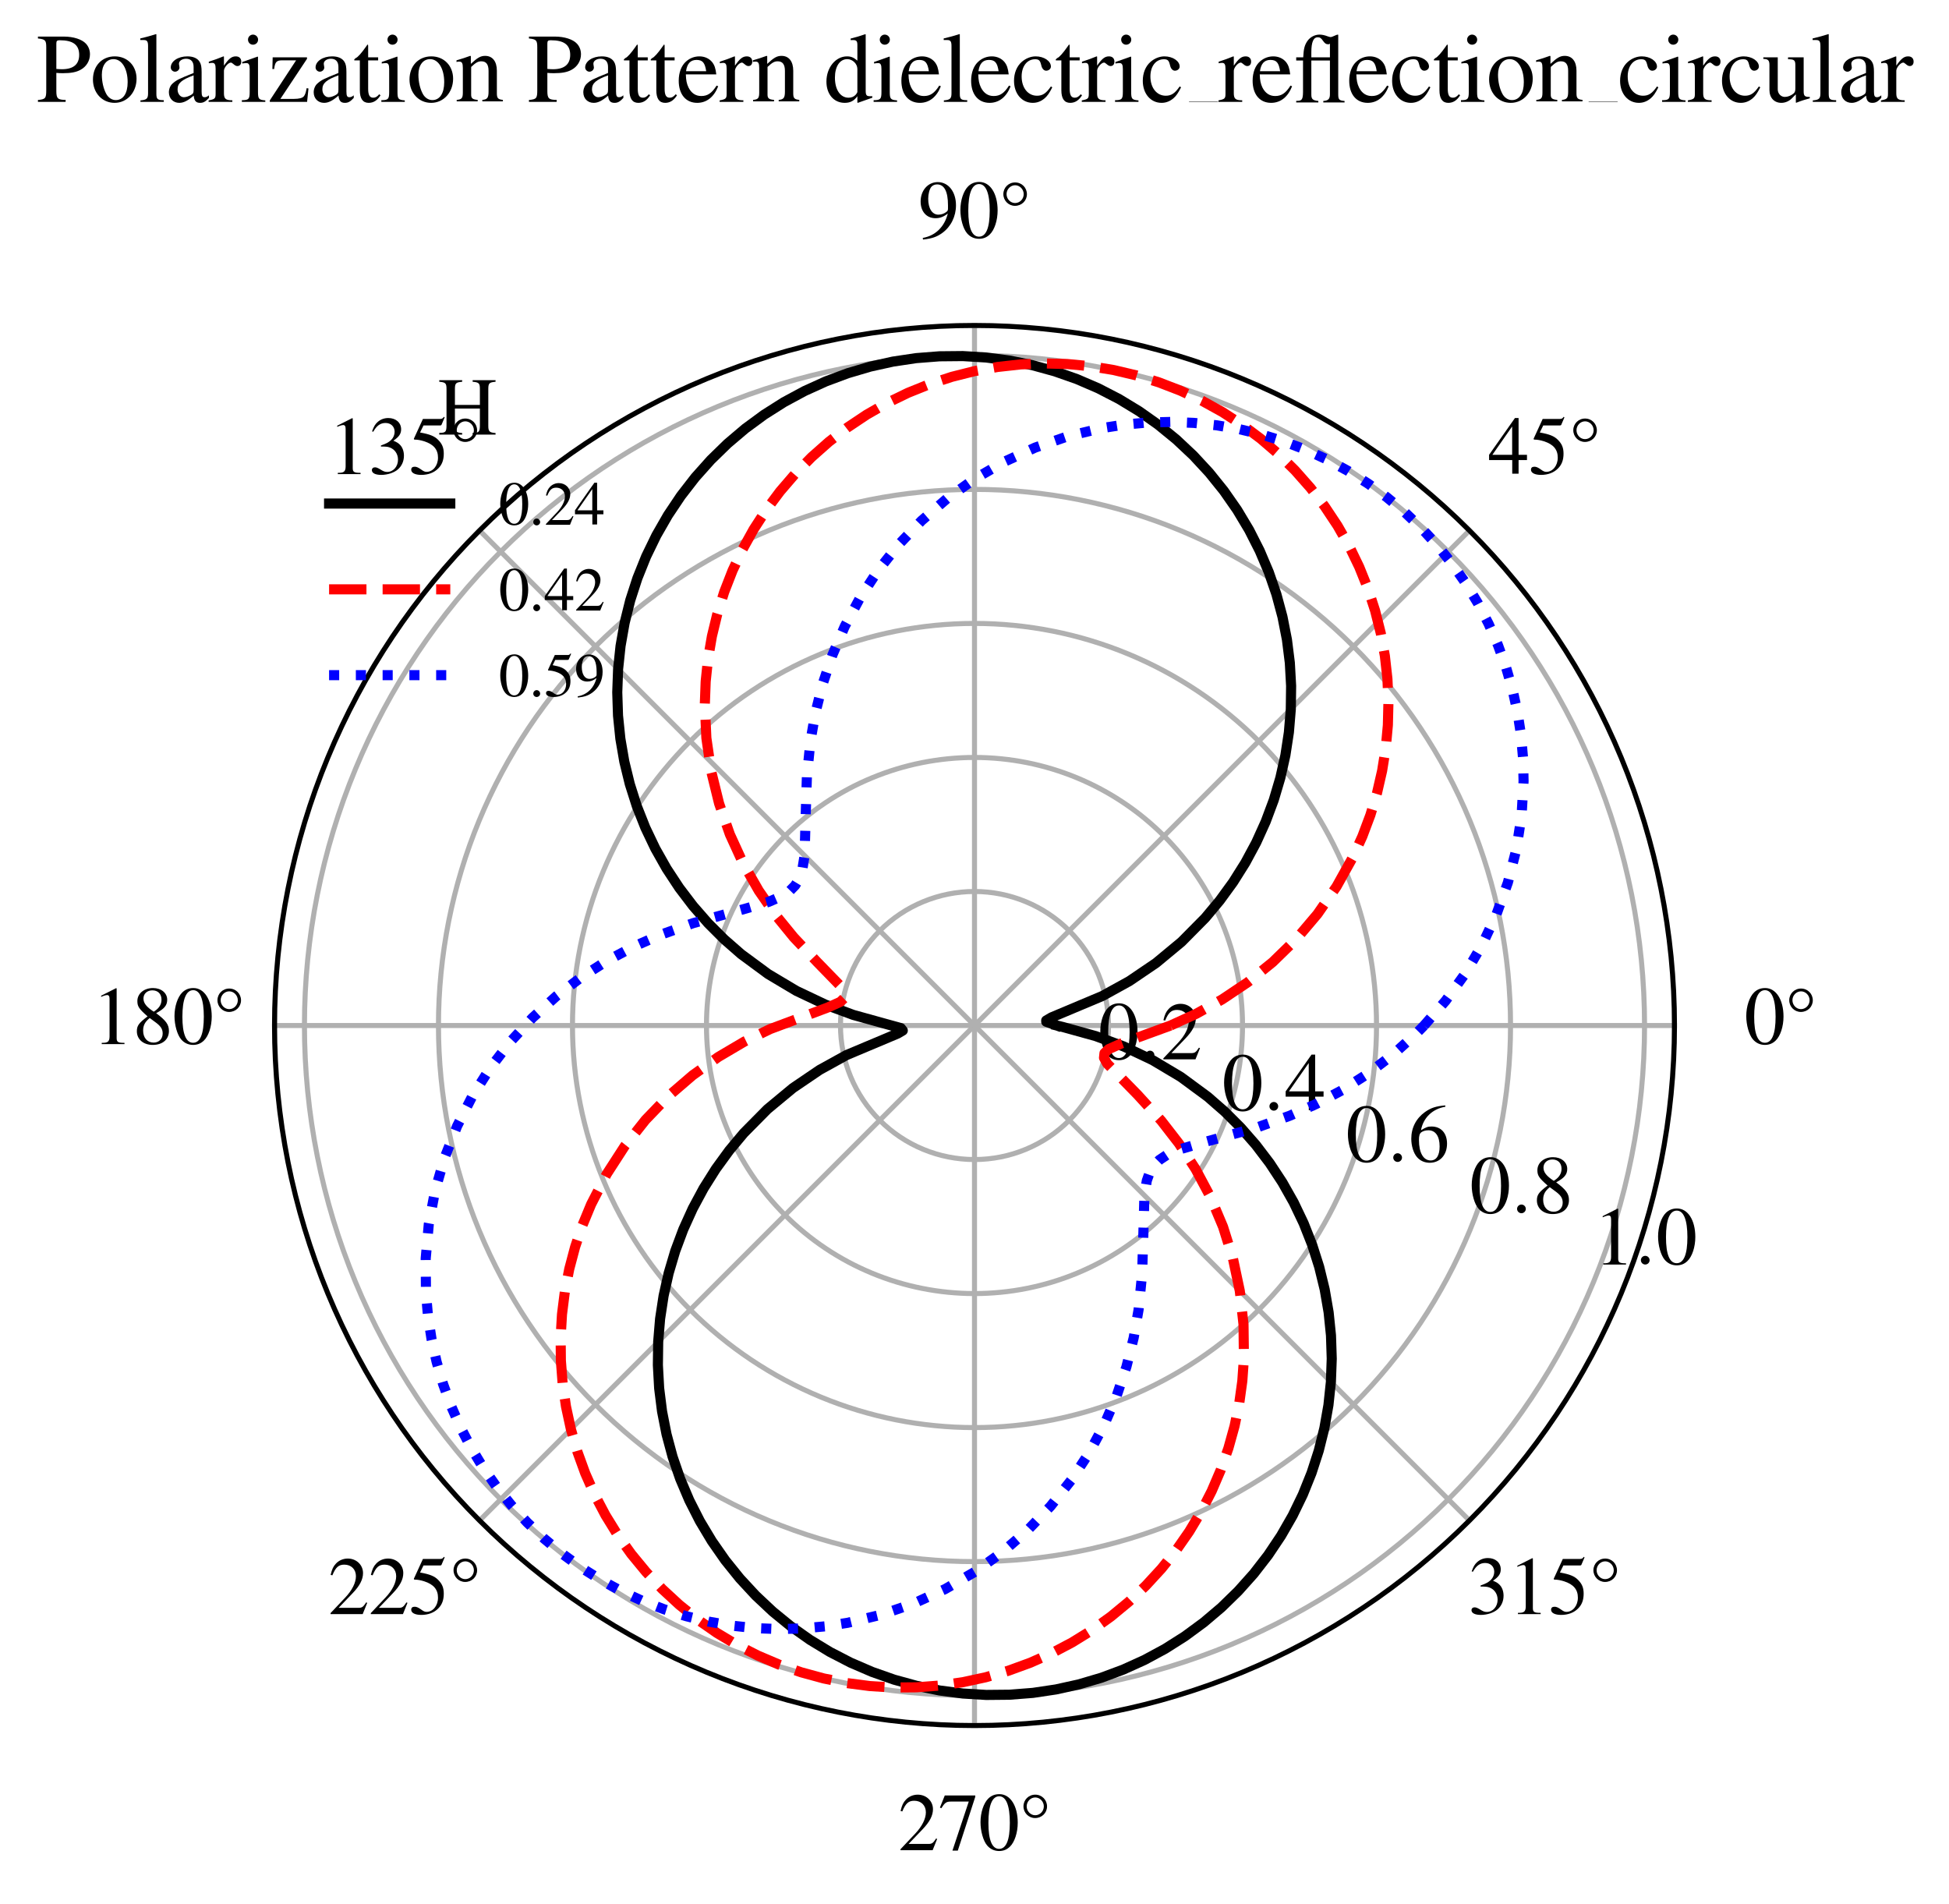 <?xml version="1.0" encoding="utf-8" standalone="no"?>
<!DOCTYPE svg PUBLIC "-//W3C//DTD SVG 1.1//EN"
  "http://www.w3.org/Graphics/SVG/1.1/DTD/svg11.dtd">
<svg xmlns:xlink="http://www.w3.org/1999/xlink" width="192.962pt" height="188.484pt" viewBox="0 0 192.962 188.484" xmlns="http://www.w3.org/2000/svg" version="1.1">
 <defs>
  <style type="text/css">*{stroke-linejoin: round; stroke-linecap: butt}</style>
 </defs>
 <g id="figure_1">
  <g id="patch_1">
   <path d="M 0 188.484 
L 192.962 188.484 
L 192.962 0 
L 0 0 
L 0 188.484 
z
" style="fill: none"/>
  </g>
  <g id="axes_1">
   <g id="patch_2">
    <path d="M 165.781 101.519 
C 165.781 92.419 163.988 83.407 160.506 75 
C 157.023 66.592 151.918 58.952 145.483 52.517 
C 139.048 46.082 131.408 40.977 123.001 37.495 
C 114.593 34.012 105.581 32.219 96.481 32.219 
C 87.38 32.219 78.369 34.012 69.961 37.495 
C 61.553 40.977 53.913 46.082 47.478 52.517 
C 41.043 58.952 35.939 66.592 32.456 75 
C 28.973 83.407 27.181 92.419 27.181 101.519 
C 27.181 110.62 28.973 119.632 32.456 128.039 
C 35.939 136.447 41.043 144.087 47.478 150.522 
C 53.913 156.957 61.553 162.062 69.961 165.544 
C 78.369 169.027 87.38 170.819 96.481 170.819 
C 105.581 170.819 114.593 169.027 123.001 165.544 
C 131.408 162.062 139.048 156.957 145.483 150.522 
C 151.918 144.087 157.023 136.447 160.506 128.039 
C 163.988 119.632 165.781 110.62 165.781 101.519 
M 96.481 101.519 
C 96.481 101.519 96.481 101.519 96.481 101.519 
C 96.481 101.519 96.481 101.519 96.481 101.519 
C 96.481 101.519 96.481 101.519 96.481 101.519 
C 96.481 101.519 96.481 101.519 96.481 101.519 
C 96.481 101.519 96.481 101.519 96.481 101.519 
C 96.481 101.519 96.481 101.519 96.481 101.519 
C 96.481 101.519 96.481 101.519 96.481 101.519 
C 96.481 101.519 96.481 101.519 96.481 101.519 
C 96.481 101.519 96.481 101.519 96.481 101.519 
C 96.481 101.519 96.481 101.519 96.481 101.519 
C 96.481 101.519 96.481 101.519 96.481 101.519 
C 96.481 101.519 96.481 101.519 96.481 101.519 
C 96.481 101.519 96.481 101.519 96.481 101.519 
C 96.481 101.519 96.481 101.519 96.481 101.519 
C 96.481 101.519 96.481 101.519 96.481 101.519 
C 96.481 101.519 96.481 101.519 96.481 101.519 
L 96.481 101.519 
z
" style="fill: none"/>
   </g>
   <g id="matplotlib.axis_1">
    <g id="xtick_1">
     <g id="line2d_1">
      <path d="M 96.481 101.519 
L 165.781 101.519 
" clip-path="url(#p00e921b95d)" style="fill: none; stroke: #b0b0b0; stroke-width: 0.5; stroke-linecap: square"/>
     </g>
     <g id="text_1">
      <!-- 0° -->
      <g transform="translate(172.694 103.359) scale(0.08 -0.08)">
       <defs>
        <path id="NimbusRomNo9L-Regu-30" d="M 1626 4352 
C 1274 4352 1005 4244 768 4020 
C 397 3661 154 2925 154 2176 
C 154 1479 365 730 666 372 
C 902 90 1229 -64 1600 -64 
C 1926 -64 2202 45 2432 269 
C 2803 621 3046 1364 3046 2138 
C 3046 3450 2464 4352 1626 4352 
z
M 1606 4186 
C 2144 4186 2432 3463 2432 2125 
C 2432 788 2150 103 1600 103 
C 1050 103 768 788 768 2119 
C 768 3476 1056 4186 1606 4186 
z
" transform="scale(0.016)"/>
        <path id="NimbusRomNo9L-Regu-b0" d="M 1280 4313 
C 768 4313 365 3913 365 3404 
C 365 2903 768 2496 1267 2496 
C 1786 2496 2195 2890 2195 3399 
C 2195 3913 1792 4313 1280 4313 
z
M 1280 4096 
C 1638 4096 1946 3779 1946 3405 
C 1946 3024 1645 2714 1274 2714 
C 915 2714 614 3031 614 3405 
C 614 3779 915 4096 1280 4096 
z
" transform="scale(0.016)"/>
       </defs>
       <use xlink:href="#NimbusRomNo9L-Regu-30" transform="scale(0.996)"/>
       <use xlink:href="#NimbusRomNo9L-Regu-b0" transform="translate(49.813 0) scale(0.996)"/>
      </g>
     </g>
    </g>
    <g id="xtick_2">
     <g id="line2d_2">
      <path d="M 96.481 101.519 
L 145.483 52.517 
" clip-path="url(#p00e921b95d)" style="fill: none; stroke: #b0b0b0; stroke-width: 0.5; stroke-linecap: square"/>
     </g>
     <g id="text_2">
      <!-- 45° -->
      <g transform="translate(147.329 46.931) scale(0.08 -0.08)">
       <defs>
        <path id="NimbusRomNo9L-Regu-34" d="M 3021 1497 
L 2368 1497 
L 2368 4352 
L 2086 4352 
L 77 1497 
L 77 1088 
L 1875 1088 
L 1875 32 
L 2368 32 
L 2368 1088 
L 3021 1088 
L 3021 1497 
z
M 1869 1497 
L 333 1497 
L 1869 3698 
L 1869 1497 
z
" transform="scale(0.016)"/>
        <path id="NimbusRomNo9L-Regu-35" d="M 1158 3776 
L 2413 3776 
C 2515 3776 2541 3789 2560 3834 
L 2803 4403 
L 2746 4448 
C 2650 4314 2586 4282 2451 4282 
L 1114 4282 
L 416 2759 
C 410 2746 410 2740 410 2727 
C 410 2695 435 2676 486 2676 
C 691 2676 947 2631 1210 2547 
C 1946 2309 2285 1910 2285 1274 
C 2285 656 1894 173 1395 173 
C 1267 173 1158 218 966 360 
C 762 508 614 572 480 572 
C 294 572 205 495 205 334 
C 205 90 506 -64 986 -64 
C 1523 -64 1984 110 2304 438 
C 2598 728 2733 1094 2733 1583 
C 2733 2046 2611 2342 2291 2663 
C 2010 2947 1645 3094 890 3229 
L 1158 3776 
z
" transform="scale(0.016)"/>
       </defs>
       <use xlink:href="#NimbusRomNo9L-Regu-34" transform="scale(0.996)"/>
       <use xlink:href="#NimbusRomNo9L-Regu-35" transform="translate(49.813 0) scale(0.996)"/>
       <use xlink:href="#NimbusRomNo9L-Regu-b0" transform="translate(99.626 0) scale(0.996)"/>
      </g>
     </g>
    </g>
    <g id="xtick_3">
     <g id="line2d_3">
      <path d="M 96.481 101.519 
L 96.481 32.219 
" clip-path="url(#p00e921b95d)" style="fill: none; stroke: #b0b0b0; stroke-width: 0.5; stroke-linecap: square"/>
     </g>
     <g id="text_3">
      <!-- 90° -->
      <g transform="translate(90.902 23.559) scale(0.08 -0.08)">
       <defs>
        <path id="NimbusRomNo9L-Regu-39" d="M 378 -123 
C 1094 -40 1446 82 1882 396 
C 2547 882 2938 1676 2938 2539 
C 2938 3593 2349 4339 1523 4339 
C 762 4339 192 3694 192 2832 
C 192 2053 653 1536 1344 1536 
C 1696 1536 1965 1638 2304 1900 
C 2042 856 1331 172 358 5 
L 378 -123 
z
M 2317 2290 
C 2317 2162 2291 2104 2221 2047 
C 2042 1894 1805 1811 1574 1811 
C 1088 1811 781 2290 781 3050 
C 781 3413 883 3796 1018 3963 
C 1126 4090 1286 4160 1472 4160 
C 2029 4160 2317 3611 2317 2539 
L 2317 2290 
z
" transform="scale(0.016)"/>
       </defs>
       <use xlink:href="#NimbusRomNo9L-Regu-39" transform="scale(0.996)"/>
       <use xlink:href="#NimbusRomNo9L-Regu-30" transform="translate(49.813 0) scale(0.996)"/>
       <use xlink:href="#NimbusRomNo9L-Regu-b0" transform="translate(99.626 0) scale(0.996)"/>
      </g>
     </g>
    </g>
    <g id="xtick_4">
     <g id="line2d_4">
      <path d="M 96.481 101.519 
L 47.478 52.517 
" clip-path="url(#p00e921b95d)" style="fill: none; stroke: #b0b0b0; stroke-width: 0.5; stroke-linecap: square"/>
     </g>
     <g id="text_4">
      <!-- 135° -->
      <g transform="translate(32.482 46.931) scale(0.08 -0.08)">
       <defs>
        <path id="NimbusRomNo9L-Regu-31" d="M 1862 4339 
L 710 3757 
L 710 3667 
C 787 3699 858 3725 883 3738 
C 998 3783 1107 3808 1171 3808 
C 1306 3808 1363 3711 1363 3505 
L 1363 592 
C 1363 379 1312 232 1210 173 
C 1114 116 1024 96 755 96 
L 755 0 
L 2522 0 
L 2522 96 
C 2016 96 1914 160 1914 470 
L 1914 4327 
L 1862 4339 
z
" transform="scale(0.016)"/>
        <path id="NimbusRomNo9L-Regu-33" d="M 979 2138 
C 1357 2138 1504 2125 1658 2068 
C 2054 1927 2304 1562 2304 1120 
C 2304 583 1939 167 1466 167 
C 1293 167 1165 212 928 365 
C 736 480 627 525 518 525 
C 371 525 275 436 275 301 
C 275 77 550 -64 998 -64 
C 1491 -64 1997 103 2298 365 
C 2598 628 2765 999 2765 1428 
C 2765 1754 2662 2055 2477 2253 
C 2349 2394 2227 2471 1946 2592 
C 2387 2893 2547 3130 2547 3476 
C 2547 3994 2138 4352 1549 4352 
C 1229 4352 947 4244 717 4039 
C 525 3866 429 3699 288 3315 
L 384 3290 
C 646 3757 934 3968 1338 3968 
C 1754 3968 2042 3687 2042 3284 
C 2042 3053 1946 2823 1786 2663 
C 1594 2471 1414 2375 979 2221 
L 979 2138 
z
" transform="scale(0.016)"/>
       </defs>
       <use xlink:href="#NimbusRomNo9L-Regu-31" transform="scale(0.996)"/>
       <use xlink:href="#NimbusRomNo9L-Regu-33" transform="translate(49.813 0) scale(0.996)"/>
       <use xlink:href="#NimbusRomNo9L-Regu-35" transform="translate(99.626 0) scale(0.996)"/>
       <use xlink:href="#NimbusRomNo9L-Regu-b0" transform="translate(149.44 0) scale(0.996)"/>
      </g>
     </g>
    </g>
    <g id="xtick_5">
     <g id="line2d_5">
      <path d="M 96.481 101.519 
L 27.181 101.519 
" clip-path="url(#p00e921b95d)" style="fill: none; stroke: #b0b0b0; stroke-width: 0.5; stroke-linecap: square"/>
     </g>
     <g id="text_5">
      <!-- 180° -->
      <g transform="translate(9.109 103.359) scale(0.08 -0.08)">
       <defs>
        <path id="NimbusRomNo9L-Regu-38" d="M 1856 2400 
C 2490 2740 2714 3008 2714 3444 
C 2714 3968 2253 4352 1613 4352 
C 915 4352 397 3924 397 3341 
C 397 2925 518 2740 1190 2151 
C 499 1626 358 1428 358 992 
C 358 372 864 -64 1587 -64 
C 2355 -64 2848 359 2848 1018 
C 2848 1511 2630 1824 1856 2400 
z
M 1741 1741 
C 2208 1408 2362 1178 2362 820 
C 2362 404 2074 116 1658 116 
C 1171 116 845 487 845 1044 
C 845 1453 986 1722 1357 2023 
L 1741 1741 
z
M 1670 2516 
C 1101 2887 870 3181 870 3540 
C 870 3911 1158 4173 1562 4173 
C 1997 4173 2272 3892 2272 3450 
C 2272 3085 2093 2797 1728 2554 
C 1696 2535 1696 2535 1670 2516 
z
" transform="scale(0.016)"/>
       </defs>
       <use xlink:href="#NimbusRomNo9L-Regu-31" transform="scale(0.996)"/>
       <use xlink:href="#NimbusRomNo9L-Regu-38" transform="translate(49.813 0) scale(0.996)"/>
       <use xlink:href="#NimbusRomNo9L-Regu-30" transform="translate(99.626 0) scale(0.996)"/>
       <use xlink:href="#NimbusRomNo9L-Regu-b0" transform="translate(149.44 0) scale(0.996)"/>
      </g>
     </g>
    </g>
    <g id="xtick_6">
     <g id="line2d_6">
      <path d="M 96.481 101.519 
L 47.478 150.522 
" clip-path="url(#p00e921b95d)" style="fill: none; stroke: #b0b0b0; stroke-width: 0.5; stroke-linecap: square"/>
     </g>
     <g id="text_6">
      <!-- 225° -->
      <g transform="translate(32.482 159.786) scale(0.08 -0.08)">
       <defs>
        <path id="NimbusRomNo9L-Regu-32" d="M 3040 875 
L 2957 907 
C 2720 544 2637 486 2349 486 
L 819 486 
L 1894 1609 
C 2464 2202 2714 2687 2714 3185 
C 2714 3823 2195 4313 1530 4313 
C 1178 4313 845 4173 608 3918 
C 403 3700 307 3496 198 3043 
L 333 3011 
C 589 3636 819 3840 1261 3840 
C 1798 3840 2163 3476 2163 2940 
C 2163 2443 1869 1850 1331 1282 
L 192 77 
L 192 0 
L 2688 0 
L 3040 875 
z
" transform="scale(0.016)"/>
       </defs>
       <use xlink:href="#NimbusRomNo9L-Regu-32" transform="scale(0.996)"/>
       <use xlink:href="#NimbusRomNo9L-Regu-32" transform="translate(49.813 0) scale(0.996)"/>
       <use xlink:href="#NimbusRomNo9L-Regu-35" transform="translate(99.626 0) scale(0.996)"/>
       <use xlink:href="#NimbusRomNo9L-Regu-b0" transform="translate(149.44 0) scale(0.996)"/>
      </g>
     </g>
    </g>
    <g id="xtick_7">
     <g id="line2d_7">
      <path d="M 96.481 101.519 
L 96.481 170.819 
" clip-path="url(#p00e921b95d)" style="fill: none; stroke: #b0b0b0; stroke-width: 0.5; stroke-linecap: square"/>
     </g>
     <g id="text_7">
      <!-- 270° -->
      <g transform="translate(88.909 183.159) scale(0.08 -0.08)">
       <defs>
        <path id="NimbusRomNo9L-Regu-37" d="M 2874 4250 
L 506 4250 
L 128 3310 
L 237 3258 
C 512 3693 627 3776 979 3776 
L 2368 3776 
L 1101 -32 
L 1517 -32 
L 2874 4148 
L 2874 4250 
z
" transform="scale(0.016)"/>
       </defs>
       <use xlink:href="#NimbusRomNo9L-Regu-32" transform="scale(0.996)"/>
       <use xlink:href="#NimbusRomNo9L-Regu-37" transform="translate(49.813 0) scale(0.996)"/>
       <use xlink:href="#NimbusRomNo9L-Regu-30" transform="translate(99.626 0) scale(0.996)"/>
       <use xlink:href="#NimbusRomNo9L-Regu-b0" transform="translate(149.44 0) scale(0.996)"/>
      </g>
     </g>
    </g>
    <g id="xtick_8">
     <g id="line2d_8">
      <path d="M 96.481 101.519 
L 145.483 150.522 
" clip-path="url(#p00e921b95d)" style="fill: none; stroke: #b0b0b0; stroke-width: 0.5; stroke-linecap: square"/>
     </g>
     <g id="text_8">
      <!-- 315° -->
      <g transform="translate(145.336 159.786) scale(0.08 -0.08)">
       <use xlink:href="#NimbusRomNo9L-Regu-33" transform="scale(0.996)"/>
       <use xlink:href="#NimbusRomNo9L-Regu-31" transform="translate(49.813 0) scale(0.996)"/>
       <use xlink:href="#NimbusRomNo9L-Regu-35" transform="translate(99.626 0) scale(0.996)"/>
       <use xlink:href="#NimbusRomNo9L-Regu-b0" transform="translate(149.44 0) scale(0.996)"/>
      </g>
     </g>
    </g>
   </g>
   <g id="matplotlib.axis_2">
    <g id="ytick_1">
     <g id="line2d_9">
      <path d="M 109.749 101.519 
C 109.749 99.777 109.405 98.052 108.739 96.442 
C 108.072 94.832 107.095 93.37 105.863 92.138 
C 104.631 90.906 103.168 89.928 101.558 89.262 
C 99.948 88.595 98.223 88.252 96.481 88.252 
C 94.739 88.252 93.013 88.595 91.403 89.262 
C 89.794 89.928 88.331 90.906 87.099 92.138 
C 85.867 93.37 84.89 94.832 84.223 96.442 
C 83.556 98.052 83.213 99.777 83.213 101.519 
C 83.213 103.262 83.556 104.987 84.223 106.597 
C 84.89 108.207 85.867 109.669 87.099 110.901 
C 88.331 112.133 89.794 113.111 91.403 113.777 
C 93.013 114.444 94.739 114.787 96.481 114.787 
C 98.223 114.787 99.948 114.444 101.558 113.777 
C 103.168 113.111 104.631 112.133 105.863 110.901 
C 107.095 109.669 108.072 108.207 108.739 106.597 
C 109.405 104.987 109.749 103.262 109.749 101.519 
" clip-path="url(#p00e921b95d)" style="fill: none; stroke: #b0b0b0; stroke-width: 0.5; stroke-linecap: square"/>
     </g>
     <g id="text_9">
      <!-- $\mathdefault{0.2}$ -->
      <g transform="translate(108.739 104.871) scale(0.08 -0.08)">
       <defs>
        <path id="CMMI10-3a" d="M 1229 338 
C 1229 522 1075 675 890 675 
C 704 675 550 522 550 338 
C 550 153 704 0 890 0 
C 1075 0 1229 153 1229 338 
z
" transform="scale(0.016)"/>
       </defs>
       <use xlink:href="#NimbusRomNo9L-Regu-30" transform="scale(0.996)"/>
       <use xlink:href="#CMMI10-3a" transform="translate(49.813 0) scale(0.996)"/>
       <use xlink:href="#NimbusRomNo9L-Regu-32" transform="translate(77.409 0) scale(0.996)"/>
      </g>
     </g>
    </g>
    <g id="ytick_2">
     <g id="line2d_10">
      <path d="M 123.016 101.519 
C 123.016 98.035 122.33 94.584 120.996 91.365 
C 119.663 88.145 117.708 85.22 115.244 82.756 
C 112.78 80.292 109.855 78.337 106.636 77.004 
C 103.416 75.67 99.965 74.984 96.481 74.984 
C 92.996 74.984 89.545 75.67 86.326 77.004 
C 83.107 78.337 80.181 80.292 77.717 82.756 
C 75.253 85.22 73.299 88.145 71.965 91.365 
C 70.632 94.584 69.945 98.035 69.945 101.519 
C 69.945 105.004 70.632 108.455 71.965 111.674 
C 73.299 114.894 75.253 117.819 77.717 120.283 
C 80.181 122.747 83.107 124.702 86.326 126.035 
C 89.545 127.369 92.996 128.055 96.481 128.055 
C 99.965 128.055 103.416 127.369 106.636 126.035 
C 109.855 124.702 112.78 122.747 115.244 120.283 
C 117.708 117.819 119.663 114.894 120.996 111.674 
C 122.33 108.455 123.016 105.004 123.016 101.519 
" clip-path="url(#p00e921b95d)" style="fill: none; stroke: #b0b0b0; stroke-width: 0.5; stroke-linecap: square"/>
     </g>
     <g id="text_10">
      <!-- $\mathdefault{0.4}$ -->
      <g transform="translate(120.996 109.949) scale(0.08 -0.08)">
       <use xlink:href="#NimbusRomNo9L-Regu-30" transform="scale(0.996)"/>
       <use xlink:href="#CMMI10-3a" transform="translate(49.813 0) scale(0.996)"/>
       <use xlink:href="#NimbusRomNo9L-Regu-34" transform="translate(77.409 0) scale(0.996)"/>
      </g>
     </g>
    </g>
    <g id="ytick_3">
     <g id="line2d_11">
      <path d="M 136.284 101.519 
C 136.284 96.293 135.255 91.116 133.254 86.287 
C 131.254 81.458 128.322 77.07 124.626 73.374 
C 120.93 69.678 116.542 66.746 111.713 64.746 
C 106.884 62.746 101.708 61.716 96.481 61.716 
C 91.254 61.716 86.078 62.746 81.249 64.746 
C 76.42 66.746 72.032 69.678 68.336 73.374 
C 64.64 77.07 61.708 81.458 59.707 86.287 
C 57.707 91.116 56.678 96.293 56.678 101.519 
C 56.678 106.746 57.707 111.923 59.707 116.752 
C 61.708 121.581 64.64 125.969 68.336 129.665 
C 72.032 133.361 76.42 136.293 81.249 138.293 
C 86.078 140.293 91.254 141.323 96.481 141.323 
C 101.708 141.323 106.884 140.293 111.713 138.293 
C 116.542 136.293 120.93 133.361 124.626 129.665 
C 128.322 125.969 131.254 121.581 133.254 116.752 
C 135.255 111.923 136.284 106.746 136.284 101.519 
" clip-path="url(#p00e921b95d)" style="fill: none; stroke: #b0b0b0; stroke-width: 0.5; stroke-linecap: square"/>
     </g>
     <g id="text_11">
      <!-- $\mathdefault{0.6}$ -->
      <g transform="translate(133.254 115.026) scale(0.08 -0.08)">
       <defs>
        <path id="NimbusRomNo9L-Regu-36" d="M 2854 4391 
C 2125 4327 1754 4205 1286 3879 
C 595 3386 218 2656 218 1802 
C 218 1248 390 688 666 370 
C 909 89 1254 -64 1651 -64 
C 2445 -64 2995 541 2995 1421 
C 2995 2236 2528 2752 1792 2752 
C 1510 2752 1376 2707 973 2464 
C 1146 3431 1862 4122 2867 4288 
L 2854 4391 
z
M 1549 2458 
C 2099 2458 2419 2000 2419 1204 
C 2419 504 2170 116 1722 116 
C 1158 116 813 714 813 1700 
C 813 2025 864 2203 992 2299 
C 1126 2400 1325 2458 1549 2458 
z
" transform="scale(0.016)"/>
       </defs>
       <use xlink:href="#NimbusRomNo9L-Regu-30" transform="scale(0.996)"/>
       <use xlink:href="#CMMI10-3a" transform="translate(49.813 0) scale(0.996)"/>
       <use xlink:href="#NimbusRomNo9L-Regu-36" transform="translate(77.409 0) scale(0.996)"/>
      </g>
     </g>
    </g>
    <g id="ytick_4">
     <g id="line2d_12">
      <path d="M 149.552 101.519 
C 149.552 94.55 148.179 87.649 145.512 81.21 
C 142.845 74.771 138.936 68.921 134.008 63.993 
C 129.08 59.065 123.229 55.155 116.79 52.488 
C 110.352 49.821 103.45 48.448 96.481 48.448 
C 89.512 48.448 82.61 49.821 76.171 52.488 
C 69.733 55.155 63.882 59.065 58.954 63.993 
C 54.026 68.921 50.117 74.771 47.45 81.21 
C 44.783 87.649 43.41 94.55 43.41 101.519 
C 43.41 108.489 44.783 115.39 47.45 121.829 
C 50.117 128.268 54.026 134.118 58.954 139.046 
C 63.882 143.974 69.733 147.884 76.171 150.551 
C 82.61 153.218 89.512 154.591 96.481 154.591 
C 103.45 154.591 110.352 153.218 116.79 150.551 
C 123.229 147.884 129.08 143.974 134.008 139.046 
C 138.936 134.118 142.845 128.268 145.512 121.829 
C 148.179 115.39 149.552 108.489 149.552 101.519 
" clip-path="url(#p00e921b95d)" style="fill: none; stroke: #b0b0b0; stroke-width: 0.5; stroke-linecap: square"/>
     </g>
     <g id="text_12">
      <!-- $\mathdefault{0.8}$ -->
      <g transform="translate(145.512 120.103) scale(0.08 -0.08)">
       <use xlink:href="#NimbusRomNo9L-Regu-30" transform="scale(0.996)"/>
       <use xlink:href="#CMMI10-3a" transform="translate(49.813 0) scale(0.996)"/>
       <use xlink:href="#NimbusRomNo9L-Regu-38" transform="translate(77.409 0) scale(0.996)"/>
      </g>
     </g>
    </g>
    <g id="ytick_5">
     <g id="line2d_13">
      <path d="M 162.82 101.519 
C 162.82 92.808 161.104 84.181 157.77 76.133 
C 154.436 68.084 149.549 60.771 143.389 54.611 
C 137.229 48.451 129.916 43.564 121.868 40.23 
C 113.819 36.897 105.192 35.181 96.481 35.181 
C 87.769 35.181 79.142 36.897 71.094 40.23 
C 63.046 43.564 55.732 48.451 49.572 54.611 
C 43.412 60.771 38.526 68.084 35.192 76.133 
C 31.858 84.181 30.142 92.808 30.142 101.519 
C 30.142 110.231 31.858 118.858 35.192 126.906 
C 38.526 134.955 43.412 142.268 49.572 148.428 
C 55.732 154.588 63.046 159.475 71.094 162.809 
C 79.142 166.142 87.769 167.858 96.481 167.858 
C 105.192 167.858 113.819 166.142 121.868 162.809 
C 129.916 159.475 137.229 154.588 143.389 148.428 
C 149.549 142.268 154.436 134.955 157.77 126.906 
C 161.104 118.858 162.82 110.231 162.82 101.519 
" clip-path="url(#p00e921b95d)" style="fill: none; stroke: #b0b0b0; stroke-width: 0.5; stroke-linecap: square"/>
     </g>
     <g id="text_13">
      <!-- $\mathdefault{1.0}$ -->
      <g transform="translate(157.77 125.181) scale(0.08 -0.08)">
       <use xlink:href="#NimbusRomNo9L-Regu-31" transform="scale(0.996)"/>
       <use xlink:href="#CMMI10-3a" transform="translate(49.813 0) scale(0.996)"/>
       <use xlink:href="#NimbusRomNo9L-Regu-30" transform="translate(77.409 0) scale(0.996)"/>
      </g>
     </g>
    </g>
   </g>
   <g id="line2d_14">
    <path d="M 104.63 101.519 
L 103.585 101.147 
L 103.58 101.023 
L 104.097 100.719 
L 109.15 98.594 
L 111.814 97.123 
L 114.456 95.33 
L 116.98 93.237 
L 119.324 90.868 
L 120.762 89.147 
L 122.089 87.324 
L 123.295 85.408 
L 124.372 83.407 
L 125.312 81.331 
L 126.111 79.192 
L 126.762 76.998 
L 127.262 74.762 
L 127.608 72.493 
L 127.797 70.203 
L 127.828 67.904 
L 127.7 65.605 
L 127.414 63.32 
L 126.971 61.058 
L 126.372 58.83 
L 125.62 56.649 
L 124.719 54.523 
L 123.673 52.464 
L 122.486 50.482 
L 121.164 48.586 
L 119.714 46.786 
L 118.142 45.09 
L 116.456 43.506 
L 114.665 42.043 
L 112.775 40.708 
L 110.798 39.506 
L 108.741 38.444 
L 106.616 37.528 
L 104.432 36.761 
L 102.2 36.147 
L 99.931 35.689 
L 97.635 35.39 
L 95.324 35.25 
L 93.009 35.272 
L 90.701 35.453 
L 88.411 35.795 
L 86.15 36.294 
L 83.93 36.949 
L 81.76 37.757 
L 79.652 38.713 
L 77.615 39.812 
L 75.66 41.051 
L 73.795 42.421 
L 72.03 43.917 
L 70.373 45.532 
L 68.833 47.257 
L 67.416 49.085 
L 66.129 51.006 
L 64.979 53.011 
L 63.97 55.09 
L 63.109 57.233 
L 62.397 59.43 
L 61.84 61.67 
L 61.439 63.942 
L 61.196 66.235 
L 61.112 68.537 
L 61.187 70.839 
L 61.42 73.128 
L 61.81 75.393 
L 62.355 77.624 
L 63.05 79.809 
L 63.893 81.939 
L 64.878 84.002 
L 65.999 85.988 
L 67.25 87.889 
L 68.623 89.695 
L 70.11 91.397 
L 71.7 92.987 
L 73.383 94.458 
L 76.052 96.426 
L 78.848 98.092 
L 81.696 99.442 
L 84.48 100.47 
L 87.71 101.366 
L 89.189 101.774 
L 89.382 102.016 
L 88.865 102.32 
L 83.811 104.445 
L 81.147 105.916 
L 78.505 107.709 
L 75.981 109.802 
L 73.638 112.171 
L 72.199 113.892 
L 70.872 115.715 
L 69.666 117.631 
L 68.59 119.632 
L 67.649 121.708 
L 66.851 123.847 
L 66.2 126.041 
L 65.7 128.277 
L 65.354 130.546 
L 65.165 132.836 
L 65.134 135.135 
L 65.261 137.434 
L 65.547 139.719 
L 65.991 141.981 
L 66.589 144.209 
L 67.341 146.39 
L 68.243 148.516 
L 69.289 150.575 
L 70.476 152.557 
L 71.798 154.453 
L 73.248 156.253 
L 74.819 157.949 
L 76.505 159.533 
L 78.297 160.996 
L 80.186 162.331 
L 82.164 163.533 
L 84.22 164.595 
L 86.346 165.511 
L 88.529 166.278 
L 90.761 166.892 
L 93.031 167.35 
L 95.327 167.649 
L 97.638 167.789 
L 99.953 167.767 
L 102.261 167.586 
L 104.551 167.244 
L 106.811 166.745 
L 109.032 166.09 
L 111.202 165.282 
L 113.31 164.326 
L 115.347 163.227 
L 117.302 161.988 
L 119.167 160.618 
L 120.932 159.122 
L 122.588 157.507 
L 124.129 155.782 
L 125.546 153.954 
L 126.832 152.033 
L 127.983 150.028 
L 128.991 147.949 
L 129.853 145.806 
L 130.564 143.609 
L 131.122 141.369 
L 131.523 139.097 
L 131.766 136.804 
L 131.85 134.502 
L 131.775 132.2 
L 131.541 129.911 
L 131.151 127.646 
L 130.607 125.415 
L 129.911 123.23 
L 129.069 121.1 
L 128.084 119.037 
L 126.963 117.051 
L 125.712 115.15 
L 124.339 113.344 
L 122.852 111.642 
L 121.262 110.052 
L 119.579 108.581 
L 116.909 106.613 
L 114.114 104.947 
L 111.266 103.597 
L 108.482 102.569 
L 105.252 101.673 
L 104.63 101.519 
L 104.63 101.519 
" clip-path="url(#p00e921b95d)" style="fill: none; stroke: #000000; stroke-linecap: square"/>
   </g>
   <g id="line2d_15">
    <path d="M 115.894 101.519 
L 118.409 100.37 
L 120.987 98.944 
L 123.541 97.234 
L 126.002 95.244 
L 128.316 92.989 
L 130.437 90.486 
L 132.327 87.759 
L 133.956 84.834 
L 134.884 82.789 
L 135.677 80.679 
L 136.33 78.513 
L 136.838 76.301 
L 137.198 74.055 
L 137.407 71.785 
L 137.463 69.501 
L 137.364 67.214 
L 137.111 64.936 
L 136.703 62.678 
L 136.142 60.449 
L 135.431 58.261 
L 134.571 56.125 
L 133.568 54.05 
L 132.425 52.047 
L 131.147 50.125 
L 129.74 48.294 
L 128.211 46.562 
L 126.566 44.938 
L 124.813 43.429 
L 122.961 42.043 
L 121.018 40.787 
L 118.994 39.666 
L 116.897 38.686 
L 114.737 37.851 
L 112.526 37.166 
L 110.273 36.634 
L 107.988 36.257 
L 105.684 36.038 
L 103.37 35.976 
L 101.057 36.073 
L 98.757 36.328 
L 96.481 36.739 
L 94.238 37.304 
L 92.041 38.022 
L 89.898 38.887 
L 87.82 39.895 
L 85.817 41.043 
L 83.898 42.323 
L 82.072 43.731 
L 80.348 45.257 
L 78.733 46.897 
L 77.234 48.64 
L 75.859 50.478 
L 74.613 52.403 
L 73.502 54.405 
L 72.53 56.474 
L 71.701 58.6 
L 71.019 60.772 
L 70.485 62.979 
L 70.101 65.21 
L 69.867 67.455 
L 69.783 69.702 
L 69.934 73.052 
L 70.409 76.342 
L 71.193 79.537 
L 72.262 82.597 
L 73.585 85.488 
L 75.123 88.173 
L 76.817 90.62 
L 78.591 92.794 
L 80.887 95.219 
L 83.355 97.756 
L 83.659 98.323 
L 83.612 98.784 
L 83.2 99.178 
L 81.955 99.736 
L 76.243 101.873 
L 73.696 103.113 
L 71.117 104.634 
L 68.587 106.438 
L 66.169 108.517 
L 63.915 110.858 
L 61.867 113.438 
L 60.061 116.234 
L 58.525 119.219 
L 57.664 121.298 
L 56.94 123.437 
L 56.359 125.627 
L 55.924 127.857 
L 55.64 130.117 
L 55.507 132.395 
L 55.529 134.682 
L 55.705 136.965 
L 56.036 139.235 
L 56.52 141.48 
L 57.157 143.69 
L 57.942 145.853 
L 58.874 147.96 
L 59.948 150 
L 61.16 151.964 
L 62.503 153.841 
L 63.972 155.624 
L 65.56 157.303 
L 67.259 158.87 
L 69.062 160.319 
L 70.961 161.641 
L 72.946 162.83 
L 75.008 163.881 
L 77.137 164.789 
L 79.324 165.549 
L 81.558 166.158 
L 83.828 166.613 
L 86.124 166.911 
L 88.434 167.052 
L 90.749 167.034 
L 93.057 166.858 
L 95.346 166.525 
L 97.607 166.036 
L 99.828 165.395 
L 102 164.603 
L 104.111 163.666 
L 106.153 162.587 
L 108.115 161.372 
L 109.988 160.027 
L 111.765 158.559 
L 113.435 156.976 
L 114.993 155.283 
L 116.431 153.491 
L 117.742 151.608 
L 118.921 149.644 
L 119.964 147.607 
L 120.864 145.508 
L 121.62 143.358 
L 122.229 141.168 
L 122.688 138.947 
L 122.997 136.707 
L 123.155 134.46 
L 123.114 131.099 
L 122.746 127.785 
L 122.063 124.554 
L 121.087 121.445 
L 119.844 118.494 
L 118.372 115.736 
L 116.723 113.206 
L 114.965 110.938 
L 112.625 108.372 
L 109.607 105.283 
L 109.303 104.716 
L 109.35 104.255 
L 109.761 103.861 
L 111.007 103.303 
L 115.894 101.519 
L 115.894 101.519 
" clip-path="url(#p00e921b95d)" style="fill: none; stroke-dasharray: 3.7,1.6; stroke-dashoffset: 0; stroke: #ff0000"/>
   </g>
   <g id="line2d_16">
    <path d="M 140.992 101.519 
L 143.12 99.075 
L 145.041 96.416 
L 146.726 93.561 
L 148.149 90.537 
L 149.287 87.37 
L 150.125 84.09 
L 150.646 80.727 
L 150.842 77.316 
L 150.789 75.032 
L 150.587 72.751 
L 150.237 70.483 
L 149.74 68.24 
L 149.096 66.03 
L 148.308 63.865 
L 147.379 61.753 
L 146.313 59.705 
L 145.114 57.73 
L 143.787 55.836 
L 142.338 54.033 
L 140.773 52.328 
L 139.099 50.729 
L 137.323 49.244 
L 135.453 47.878 
L 133.498 46.639 
L 131.467 45.531 
L 129.367 44.559 
L 127.209 43.727 
L 125.003 43.04 
L 122.759 42.499 
L 120.485 42.106 
L 118.194 41.863 
L 115.894 41.771 
L 113.597 41.828 
L 111.312 42.035 
L 109.049 42.389 
L 105.719 43.191 
L 102.494 44.306 
L 99.405 45.721 
L 96.481 47.415 
L 93.748 49.368 
L 91.229 51.552 
L 88.945 53.94 
L 86.912 56.5 
L 85.141 59.197 
L 83.639 61.996 
L 82.407 64.856 
L 81.44 67.737 
L 80.724 70.594 
L 80.237 73.384 
L 79.886 76.916 
L 79.764 80.876 
L 79.658 84.697 
L 79.422 86.16 
L 79.138 86.967 
L 78.726 87.648 
L 78.17 88.216 
L 77.461 88.691 
L 76.106 89.277 
L 73.789 89.957 
L 68.634 91.384 
L 65.295 92.577 
L 62.708 93.722 
L 60.11 95.106 
L 57.549 96.739 
L 55.072 98.624 
L 52.719 100.756 
L 50.529 103.124 
L 48.536 105.714 
L 46.769 108.506 
L 45.257 111.476 
L 44.021 114.599 
L 43.082 117.845 
L 42.453 121.184 
L 42.148 124.582 
L 42.173 128.007 
L 42.374 130.288 
L 42.724 132.556 
L 43.222 134.799 
L 43.866 137.009 
L 44.654 139.174 
L 45.583 141.286 
L 46.649 143.334 
L 47.848 145.309 
L 49.175 147.203 
L 50.624 149.006 
L 52.189 150.711 
L 53.863 152.31 
L 55.639 153.795 
L 57.508 155.161 
L 59.463 156.4 
L 61.495 157.508 
L 63.595 158.48 
L 65.752 159.312 
L 67.958 159.999 
L 70.203 160.54 
L 72.476 160.933 
L 74.768 161.176 
L 77.067 161.268 
L 79.365 161.211 
L 81.65 161.004 
L 83.912 160.65 
L 87.242 159.848 
L 90.467 158.733 
L 93.557 157.318 
L 96.481 155.624 
L 99.214 153.671 
L 101.733 151.487 
L 104.017 149.099 
L 106.05 146.539 
L 107.821 143.842 
L 109.323 141.043 
L 110.555 138.183 
L 111.522 135.302 
L 112.238 132.445 
L 112.725 129.655 
L 113.076 126.123 
L 113.198 122.163 
L 113.304 118.342 
L 113.54 116.879 
L 113.824 116.072 
L 114.236 115.391 
L 114.792 114.823 
L 115.5 114.348 
L 116.855 113.762 
L 119.173 113.082 
L 124.328 111.655 
L 127.667 110.462 
L 130.253 109.317 
L 132.852 107.933 
L 135.412 106.3 
L 137.89 104.415 
L 140.242 102.283 
L 140.992 101.519 
L 140.992 101.519 
" clip-path="url(#p00e921b95d)" style="fill: none; stroke-dasharray: 1,1.65; stroke-dashoffset: 0; stroke: #0000ff"/>
   </g>
   <g id="patch_3">
    <path d="M 165.781 101.519 
C 165.781 92.419 163.988 83.407 160.506 75 
C 157.023 66.592 151.918 58.952 145.483 52.517 
C 139.048 46.082 131.408 40.977 123.001 37.495 
C 114.593 34.012 105.581 32.219 96.481 32.219 
C 87.38 32.219 78.369 34.012 69.961 37.495 
C 61.553 40.977 53.913 46.082 47.478 52.517 
C 41.043 58.952 35.939 66.592 32.456 75 
C 28.973 83.407 27.181 92.419 27.181 101.519 
C 27.181 110.62 28.973 119.632 32.456 128.039 
C 35.939 136.447 41.043 144.087 47.478 150.522 
C 53.913 156.957 61.553 162.062 69.961 165.544 
C 78.369 169.027 87.38 170.819 96.481 170.819 
C 105.581 170.819 114.593 169.027 123.001 165.544 
C 131.408 162.062 139.048 156.957 145.483 150.522 
C 151.918 144.087 157.023 136.447 160.506 128.039 
C 163.988 119.632 165.781 110.62 165.781 101.519 
" style="fill: none; stroke: #000000; stroke-width: 0.5; stroke-linejoin: miter; stroke-linecap: square"/>
   </g>
   <g id="text_14">
    <!-- Polarization Pattern dielectric_reflection_circular -->
    <g transform="translate(3.6 10.084) scale(0.096 -0.096)">
     <defs>
      <path id="NimbusRomNo9L-Regu-50" d="M 1293 1875 
C 1459 1856 1568 1856 1734 1856 
C 2234 1856 2579 1919 2854 2072 
C 3238 2274 3469 2660 3469 3078 
C 3469 3344 3379 3584 3206 3768 
C 2950 4047 2394 4224 1792 4224 
L 102 4224 
L 102 4102 
C 576 4051 640 3987 640 3528 
L 640 766 
C 640 230 589 166 102 122 
L 102 0 
L 1894 0 
L 1894 128 
C 1389 128 1293 218 1293 693 
L 1293 1875 
z
M 1293 3772 
C 1293 3943 1338 3987 1510 3987 
C 2374 3987 2771 3690 2771 3040 
C 2771 2428 2394 2112 1658 2112 
C 1530 2112 1440 2119 1293 2131 
L 1293 3772 
z
" transform="scale(0.016)"/>
      <path id="NimbusRomNo9L-Regu-6f" d="M 1600 2944 
C 768 2944 186 2330 186 1446 
C 186 582 781 -64 1587 -64 
C 2394 -64 3008 614 3008 1498 
C 3008 2336 2419 2944 1600 2944 
z
M 1517 2765 
C 2054 2765 2432 2150 2432 1274 
C 2432 550 2144 115 1664 115 
C 1414 115 1178 269 1043 525 
C 864 858 762 1306 762 1760 
C 762 2368 1062 2765 1517 2765 
z
" transform="scale(0.016)"/>
      <path id="NimbusRomNo9L-Regu-6c" d="M 122 4000 
L 160 4000 
C 230 4000 307 4000 358 4000 
C 563 4000 627 3910 627 3610 
L 627 557 
C 627 211 538 128 134 96 
L 134 0 
L 1645 0 
L 1645 109 
C 1242 109 1165 173 1165 528 
L 1165 4371 
L 1139 4384 
C 806 4275 563 4211 122 4103 
L 122 4000 
z
" transform="scale(0.016)"/>
      <path id="NimbusRomNo9L-Regu-61" d="M 2829 423 
C 2720 333 2643 301 2547 301 
C 2400 301 2355 390 2355 672 
L 2355 1920 
C 2355 2253 2323 2438 2227 2592 
C 2086 2822 1811 2944 1434 2944 
C 832 2944 358 2630 358 2227 
C 358 2080 486 1952 634 1952 
C 787 1952 922 2080 922 2221 
C 922 2246 915 2278 909 2323 
C 896 2381 890 2432 890 2477 
C 890 2650 1094 2790 1350 2790 
C 1664 2790 1837 2605 1837 2259 
L 1837 1869 
C 851 1472 742 1421 467 1178 
C 326 1050 237 832 237 621 
C 237 218 518 -64 909 -64 
C 1190 -64 1453 70 1843 403 
C 1875 70 1990 -64 2253 -64 
C 2470 -64 2605 13 2829 256 
L 2829 423 
z
M 1837 783 
C 1837 584 1805 526 1670 449 
C 1517 359 1338 301 1203 301 
C 979 301 800 520 800 796 
L 800 822 
C 800 1201 1062 1433 1837 1715 
L 1837 783 
z
" transform="scale(0.016)"/>
      <path id="NimbusRomNo9L-Regu-72" d="M 45 2496 
C 134 2515 192 2522 269 2522 
C 429 2522 486 2419 486 2138 
L 486 538 
C 486 218 442 173 32 96 
L 32 0 
L 1568 0 
L 1568 102 
C 1133 102 1024 199 1024 565 
L 1024 2013 
C 1024 2219 1299 2541 1472 2541 
C 1510 2541 1568 2509 1638 2445 
C 1741 2355 1811 2317 1894 2317 
C 2048 2317 2144 2426 2144 2605 
C 2144 2816 2010 2944 1792 2944 
C 1523 2944 1338 2797 1024 2343 
L 1024 2931 
L 992 2944 
C 653 2803 422 2721 45 2599 
L 45 2496 
z
" transform="scale(0.016)"/>
      <path id="NimbusRomNo9L-Regu-69" d="M 1120 2929 
L 128 2579 
L 128 2484 
L 179 2490 
C 256 2502 339 2509 397 2509 
C 550 2509 608 2406 608 2125 
L 608 640 
C 608 179 544 109 102 109 
L 102 0 
L 1619 0 
L 1619 96 
C 1197 128 1146 191 1146 650 
L 1146 2910 
L 1120 2929 
z
M 819 4352 
C 646 4352 499 4205 499 4026 
C 499 3847 640 3699 819 3699 
C 1005 3699 1152 3840 1152 4026 
C 1152 4205 1005 4352 819 4352 
z
" transform="scale(0.016)"/>
      <path id="NimbusRomNo9L-Regu-7a" d="M 2675 864 
L 2560 890 
C 2496 570 2458 467 2374 358 
C 2285 250 2067 192 1741 192 
L 858 192 
L 2579 2784 
L 2579 2880 
L 358 2880 
L 339 2125 
L 454 2125 
C 512 2592 608 2688 992 2688 
L 1875 2688 
L 173 96 
L 173 0 
L 2586 0 
L 2675 864 
z
" transform="scale(0.016)"/>
      <path id="NimbusRomNo9L-Regu-74" d="M 1632 2880 
L 986 2880 
L 986 3622 
C 986 3686 979 3706 941 3706 
C 896 3648 858 3590 813 3526 
C 570 3174 294 2867 192 2841 
C 122 2794 83 2748 83 2715 
C 83 2695 90 2682 109 2682 
L 448 2682 
L 448 751 
C 448 212 640 -64 1018 -64 
C 1331 -64 1574 90 1786 423 
L 1702 493 
C 1568 333 1459 269 1318 269 
C 1082 269 986 443 986 847 
L 986 2682 
L 1632 2682 
L 1632 2880 
z
" transform="scale(0.016)"/>
      <path id="NimbusRomNo9L-Regu-6e" d="M 102 2579 
C 141 2598 205 2605 275 2605 
C 454 2605 512 2509 512 2195 
L 512 608 
C 512 243 442 154 115 128 
L 115 32 
L 1472 32 
L 1472 128 
C 1146 154 1050 230 1050 461 
L 1050 2259 
C 1357 2547 1498 2624 1709 2624 
C 2022 2624 2176 2426 2176 2003 
L 2176 666 
C 2176 262 2093 154 1773 128 
L 1773 32 
L 3104 32 
L 3104 128 
C 2790 160 2714 237 2714 550 
L 2714 2016 
C 2714 2618 2432 2976 1958 2976 
C 1664 2976 1466 2867 1030 2458 
L 1030 2963 
L 986 2976 
C 672 2861 454 2790 102 2688 
L 102 2579 
z
" transform="scale(0.016)"/>
      <path id="NimbusRomNo9L-Regu-65" d="M 2611 1053 
C 2304 564 2029 378 1619 378 
C 1254 378 979 564 794 930 
C 678 1174 634 1386 621 1779 
L 2592 1779 
C 2541 2193 2477 2377 2317 2581 
C 2125 2811 1830 2944 1498 2944 
C 1178 2944 877 2829 634 2611 
C 333 2349 160 1894 160 1370 
C 160 486 621 -64 1357 -64 
C 1965 -64 2445 315 2714 1008 
L 2611 1053 
z
M 634 1984 
C 704 2479 922 2714 1312 2714 
C 1702 2714 1856 2535 1939 1984 
L 634 1984 
z
" transform="scale(0.016)"/>
      <path id="NimbusRomNo9L-Regu-64" d="M 2202 -64 
L 3142 269 
L 3142 365 
C 3027 365 3014 365 2995 365 
C 2765 365 2714 435 2714 731 
L 2714 4364 
L 2682 4377 
C 2374 4268 2150 4204 1741 4096 
L 1741 3994 
C 1792 4000 1830 4000 1882 4000 
C 2118 4000 2176 3936 2176 3672 
L 2176 2669 
C 1933 2874 1760 2944 1504 2944 
C 768 2944 173 2221 173 1312 
C 173 493 653 -64 1357 -64 
C 1715 -64 1958 64 2176 365 
L 2176 -45 
L 2202 -64 
z
M 2176 653 
C 2176 608 2131 531 2067 461 
C 1952 333 1792 269 1606 269 
C 1075 269 723 781 723 1568 
C 723 2291 1037 2765 1523 2765 
C 1862 2765 2176 2464 2176 2125 
L 2176 653 
z
" transform="scale(0.016)"/>
      <path id="NimbusRomNo9L-Regu-63" d="M 2547 998 
C 2240 550 2010 397 1645 397 
C 1062 397 653 909 653 1645 
C 653 2304 1005 2758 1523 2758 
C 1754 2758 1837 2688 1901 2451 
L 1939 2310 
C 1990 2131 2106 2016 2240 2016 
C 2406 2016 2547 2138 2547 2285 
C 2547 2643 2099 2944 1562 2944 
C 1248 2944 922 2816 659 2586 
C 339 2304 160 1869 160 1363 
C 160 531 666 -64 1376 -64 
C 1664 -64 1920 38 2150 237 
C 2323 390 2445 563 2637 941 
L 2547 998 
z
" transform="scale(0.016)"/>
      <path id="NimbusRomNo9L-Regu-3" d="M 205 2675 
L 646 2675 
L 646 637 
C 646 344 608 181 518 122 
C 454 77 390 64 205 64 
L 205 -38 
L 1638 -38 
L 1638 58 
C 1274 97 1184 175 1184 474 
L 1184 2675 
L 2387 2675 
L 2387 507 
C 2387 188 2291 84 1958 58 
L 1958 -38 
L 3334 -38 
L 3334 58 
C 2989 84 2925 148 2925 482 
L 2925 4339 
L 2893 4352 
C 2842 4346 2771 4320 2694 4282 
C 2573 4224 2483 4192 2426 4192 
C 2394 4192 2330 4211 2234 4243 
C 2054 4314 1869 4352 1715 4352 
C 1414 4352 1120 4201 941 3954 
C 749 3683 685 3436 659 2880 
L 205 2880 
L 205 2675 
z
M 2387 2880 
L 1184 2880 
L 1184 3208 
C 1184 3864 1318 4179 1600 4179 
C 1741 4179 1818 4129 1933 3958 
C 2054 3782 2138 3726 2285 3726 
C 2330 3726 2355 3738 2387 3770 
L 2387 2880 
z
" transform="scale(0.016)"/>
      <path id="NimbusRomNo9L-Regu-75" d="M 3066 320 
L 3034 320 
C 2739 320 2669 390 2669 685 
L 2669 2880 
L 1658 2880 
L 1658 2758 
C 2054 2758 2131 2694 2131 2375 
L 2131 875 
C 2131 697 2099 607 2010 537 
C 1837 397 1638 320 1446 320 
C 1197 320 992 537 992 805 
L 992 2880 
L 58 2880 
L 58 2778 
C 365 2778 454 2682 454 2387 
L 454 770 
C 454 263 762 -64 1229 -64 
C 1466 -64 1715 38 1888 211 
L 2163 486 
L 2163 -45 
L 2189 -58 
C 2509 70 2739 141 3066 230 
L 3066 320 
z
" transform="scale(0.016)"/>
     </defs>
     <use xlink:href="#NimbusRomNo9L-Regu-50" transform="scale(0.996)"/>
     <use xlink:href="#NimbusRomNo9L-Regu-6f" transform="translate(55.392 0) scale(0.996)"/>
     <use xlink:href="#NimbusRomNo9L-Regu-6c" transform="translate(105.205 0) scale(0.996)"/>
     <use xlink:href="#NimbusRomNo9L-Regu-61" transform="translate(132.9 0) scale(0.996)"/>
     <use xlink:href="#NimbusRomNo9L-Regu-72" transform="translate(177.134 0) scale(0.996)"/>
     <use xlink:href="#NimbusRomNo9L-Regu-69" transform="translate(210.309 0) scale(0.996)"/>
     <use xlink:href="#NimbusRomNo9L-Regu-7a" transform="translate(238.004 0) scale(0.996)"/>
     <use xlink:href="#NimbusRomNo9L-Regu-61" transform="translate(282.238 0) scale(0.996)"/>
     <use xlink:href="#NimbusRomNo9L-Regu-74" transform="translate(326.471 0) scale(0.996)"/>
     <use xlink:href="#NimbusRomNo9L-Regu-69" transform="translate(354.166 0) scale(0.996)"/>
     <use xlink:href="#NimbusRomNo9L-Regu-6f" transform="translate(381.861 0) scale(0.996)"/>
     <use xlink:href="#NimbusRomNo9L-Regu-6e" transform="translate(431.675 0) scale(0.996)"/>
     <use xlink:href="#NimbusRomNo9L-Regu-50" transform="translate(506.394 0) scale(0.996)"/>
     <use xlink:href="#NimbusRomNo9L-Regu-61" transform="translate(560.293 0) scale(0.996)"/>
     <use xlink:href="#NimbusRomNo9L-Regu-74" transform="translate(604.526 0) scale(0.996)"/>
     <use xlink:href="#NimbusRomNo9L-Regu-74" transform="translate(632.222 0) scale(0.996)"/>
     <use xlink:href="#NimbusRomNo9L-Regu-65" transform="translate(659.917 0) scale(0.996)"/>
     <use xlink:href="#NimbusRomNo9L-Regu-72" transform="translate(704.15 0) scale(0.996)"/>
     <use xlink:href="#NimbusRomNo9L-Regu-6e" transform="translate(737.325 0) scale(0.996)"/>
     <use xlink:href="#NimbusRomNo9L-Regu-64" transform="translate(812.045 0) scale(0.996)"/>
     <use xlink:href="#NimbusRomNo9L-Regu-69" transform="translate(861.858 0) scale(0.996)"/>
     <use xlink:href="#NimbusRomNo9L-Regu-65" transform="translate(889.554 0) scale(0.996)"/>
     <use xlink:href="#NimbusRomNo9L-Regu-6c" transform="translate(933.787 0) scale(0.996)"/>
     <use xlink:href="#NimbusRomNo9L-Regu-65" transform="translate(961.482 0) scale(0.996)"/>
     <use xlink:href="#NimbusRomNo9L-Regu-63" transform="translate(1005.716 0) scale(0.996)"/>
     <use xlink:href="#NimbusRomNo9L-Regu-74" transform="translate(1049.95 0) scale(0.996)"/>
     <use xlink:href="#NimbusRomNo9L-Regu-72" transform="translate(1077.645 0) scale(0.996)"/>
     <use xlink:href="#NimbusRomNo9L-Regu-69" transform="translate(1110.82 0) scale(0.996)"/>
     <use xlink:href="#NimbusRomNo9L-Regu-63" transform="translate(1138.515 0) scale(0.996)"/>
     <use xlink:href="#NimbusRomNo9L-Regu-72" transform="translate(1218.614 0) scale(0.996)"/>
     <use xlink:href="#NimbusRomNo9L-Regu-65" transform="translate(1251.789 0) scale(0.996)"/>
     <use xlink:href="#NimbusRomNo9L-Regu-3" transform="translate(1296.023 0) scale(0.996)"/>
     <use xlink:href="#NimbusRomNo9L-Regu-65" transform="translate(1351.415 0) scale(0.996)"/>
     <use xlink:href="#NimbusRomNo9L-Regu-63" transform="translate(1395.648 0) scale(0.996)"/>
     <use xlink:href="#NimbusRomNo9L-Regu-74" transform="translate(1439.882 0) scale(0.996)"/>
     <use xlink:href="#NimbusRomNo9L-Regu-69" transform="translate(1467.577 0) scale(0.996)"/>
     <use xlink:href="#NimbusRomNo9L-Regu-6f" transform="translate(1495.272 0) scale(0.996)"/>
     <use xlink:href="#NimbusRomNo9L-Regu-6e" transform="translate(1545.085 0) scale(0.996)"/>
     <use xlink:href="#NimbusRomNo9L-Regu-63" transform="translate(1630.764 0) scale(0.996)"/>
     <use xlink:href="#NimbusRomNo9L-Regu-69" transform="translate(1674.998 0) scale(0.996)"/>
     <use xlink:href="#NimbusRomNo9L-Regu-72" transform="translate(1702.693 0) scale(0.996)"/>
     <use xlink:href="#NimbusRomNo9L-Regu-63" transform="translate(1735.868 0) scale(0.996)"/>
     <use xlink:href="#NimbusRomNo9L-Regu-75" transform="translate(1780.102 0) scale(0.996)"/>
     <use xlink:href="#NimbusRomNo9L-Regu-6c" transform="translate(1829.915 0) scale(0.996)"/>
     <use xlink:href="#NimbusRomNo9L-Regu-61" transform="translate(1857.61 0) scale(0.996)"/>
     <use xlink:href="#NimbusRomNo9L-Regu-72" transform="translate(1901.844 0) scale(0.996)"/>
     <path d="M 1188.726 0 
L 1218.614 0 
L 1218.614 0.399 
L 1188.726 0.399 
L 1188.726 0 
z
"/>
     <path d="M 1600.876 0 
L 1630.764 0 
L 1630.764 0.399 
L 1600.876 0.399 
L 1600.876 0 
z
"/>
    </g>
   </g>
   <g id="legend_1">
    <g id="text_15">
     <!-- H -->
     <g transform="translate(43.334 43.023) scale(0.08 -0.08)">
      <defs>
       <path id="NimbusRomNo9L-Regu-48" d="M 1338 2304 
L 1338 3533 
C 1338 3990 1408 4059 1901 4104 
L 1901 4224 
L 122 4224 
L 122 4104 
C 614 4059 685 3989 685 3527 
L 685 749 
C 685 210 621 134 122 134 
L 122 0 
L 1901 0 
L 1901 121 
C 1421 159 1338 242 1338 699 
L 1338 2022 
L 3277 2022 
L 3277 757 
C 3277 211 3213 134 2714 134 
L 2714 0 
L 4493 0 
L 4493 121 
C 4013 159 3930 242 3930 696 
L 3930 3529 
C 3930 3989 4000 4059 4493 4104 
L 4493 4224 
L 2714 4224 
L 2714 4104 
C 3206 4059 3277 3990 3277 3533 
L 3277 2304 
L 1338 2304 
z
" transform="scale(0.016)"/>
      </defs>
      <use xlink:href="#NimbusRomNo9L-Regu-48" transform="scale(0.996)"/>
     </g>
    </g>
    <g id="line2d_17">
     <path d="M 32.581 49.849 
L 38.581 49.849 
L 44.581 49.849 
" style="fill: none; stroke: #000000; stroke-linecap: square"/>
    </g>
    <g id="text_16">
     <!-- 0.24 -->
     <g transform="translate(49.381 51.949) scale(0.06 -0.06)">
      <defs>
       <path id="NimbusRomNo9L-Regu-2e" d="M 800 646 
C 608 646 448 480 448 281 
C 448 96 608 -64 794 -64 
C 992 -64 1158 96 1158 281 
C 1158 480 992 646 800 646 
z
" transform="scale(0.016)"/>
      </defs>
      <use xlink:href="#NimbusRomNo9L-Regu-30" transform="scale(0.996)"/>
      <use xlink:href="#NimbusRomNo9L-Regu-2e" transform="translate(49.813 0) scale(0.996)"/>
      <use xlink:href="#NimbusRomNo9L-Regu-32" transform="translate(74.72 0) scale(0.996)"/>
      <use xlink:href="#NimbusRomNo9L-Regu-34" transform="translate(124.533 0) scale(0.996)"/>
     </g>
    </g>
    <g id="line2d_18">
     <path d="M 32.581 58.343 
L 38.581 58.343 
L 44.581 58.343 
" style="fill: none; stroke-dasharray: 3.7,1.6; stroke-dashoffset: 0; stroke: #ff0000"/>
    </g>
    <g id="text_17">
     <!-- 0.42 -->
     <g transform="translate(49.381 60.443) scale(0.06 -0.06)">
      <use xlink:href="#NimbusRomNo9L-Regu-30" transform="scale(0.996)"/>
      <use xlink:href="#NimbusRomNo9L-Regu-2e" transform="translate(49.813 0) scale(0.996)"/>
      <use xlink:href="#NimbusRomNo9L-Regu-34" transform="translate(74.72 0) scale(0.996)"/>
      <use xlink:href="#NimbusRomNo9L-Regu-32" transform="translate(124.533 0) scale(0.996)"/>
     </g>
    </g>
    <g id="line2d_19">
     <path d="M 32.581 66.837 
L 38.581 66.837 
L 44.581 66.837 
" style="fill: none; stroke-dasharray: 1,1.65; stroke-dashoffset: 0; stroke: #0000ff"/>
    </g>
    <g id="text_18">
     <!-- 0.59 -->
     <g transform="translate(49.381 68.937) scale(0.06 -0.06)">
      <use xlink:href="#NimbusRomNo9L-Regu-30" transform="scale(0.996)"/>
      <use xlink:href="#NimbusRomNo9L-Regu-2e" transform="translate(49.813 0) scale(0.996)"/>
      <use xlink:href="#NimbusRomNo9L-Regu-35" transform="translate(74.72 0) scale(0.996)"/>
      <use xlink:href="#NimbusRomNo9L-Regu-39" transform="translate(124.533 0) scale(0.996)"/>
     </g>
    </g>
   </g>
  </g>
 </g>
 <defs>
  <clipPath id="p00e921b95d">
   <path d="M 165.781 101.519 
C 165.781 92.419 163.988 83.407 160.506 75 
C 157.023 66.592 151.918 58.952 145.483 52.517 
C 139.048 46.082 131.408 40.977 123.001 37.495 
C 114.593 34.012 105.581 32.219 96.481 32.219 
C 87.38 32.219 78.369 34.012 69.961 37.495 
C 61.553 40.977 53.913 46.082 47.478 52.517 
C 41.043 58.952 35.939 66.592 32.456 75 
C 28.973 83.407 27.181 92.419 27.181 101.519 
C 27.181 110.62 28.973 119.632 32.456 128.039 
C 35.939 136.447 41.043 144.087 47.478 150.522 
C 53.913 156.957 61.553 162.062 69.961 165.544 
C 78.369 169.027 87.38 170.819 96.481 170.819 
C 105.581 170.819 114.593 169.027 123.001 165.544 
C 131.408 162.062 139.048 156.957 145.483 150.522 
C 151.918 144.087 157.023 136.447 160.506 128.039 
C 163.988 119.632 165.781 110.62 165.781 101.519 
M 96.481 101.519 
C 96.481 101.519 96.481 101.519 96.481 101.519 
C 96.481 101.519 96.481 101.519 96.481 101.519 
C 96.481 101.519 96.481 101.519 96.481 101.519 
C 96.481 101.519 96.481 101.519 96.481 101.519 
C 96.481 101.519 96.481 101.519 96.481 101.519 
C 96.481 101.519 96.481 101.519 96.481 101.519 
C 96.481 101.519 96.481 101.519 96.481 101.519 
C 96.481 101.519 96.481 101.519 96.481 101.519 
C 96.481 101.519 96.481 101.519 96.481 101.519 
C 96.481 101.519 96.481 101.519 96.481 101.519 
C 96.481 101.519 96.481 101.519 96.481 101.519 
C 96.481 101.519 96.481 101.519 96.481 101.519 
C 96.481 101.519 96.481 101.519 96.481 101.519 
C 96.481 101.519 96.481 101.519 96.481 101.519 
C 96.481 101.519 96.481 101.519 96.481 101.519 
C 96.481 101.519 96.481 101.519 96.481 101.519 
z
"/>
  </clipPath>
 </defs>
</svg>
